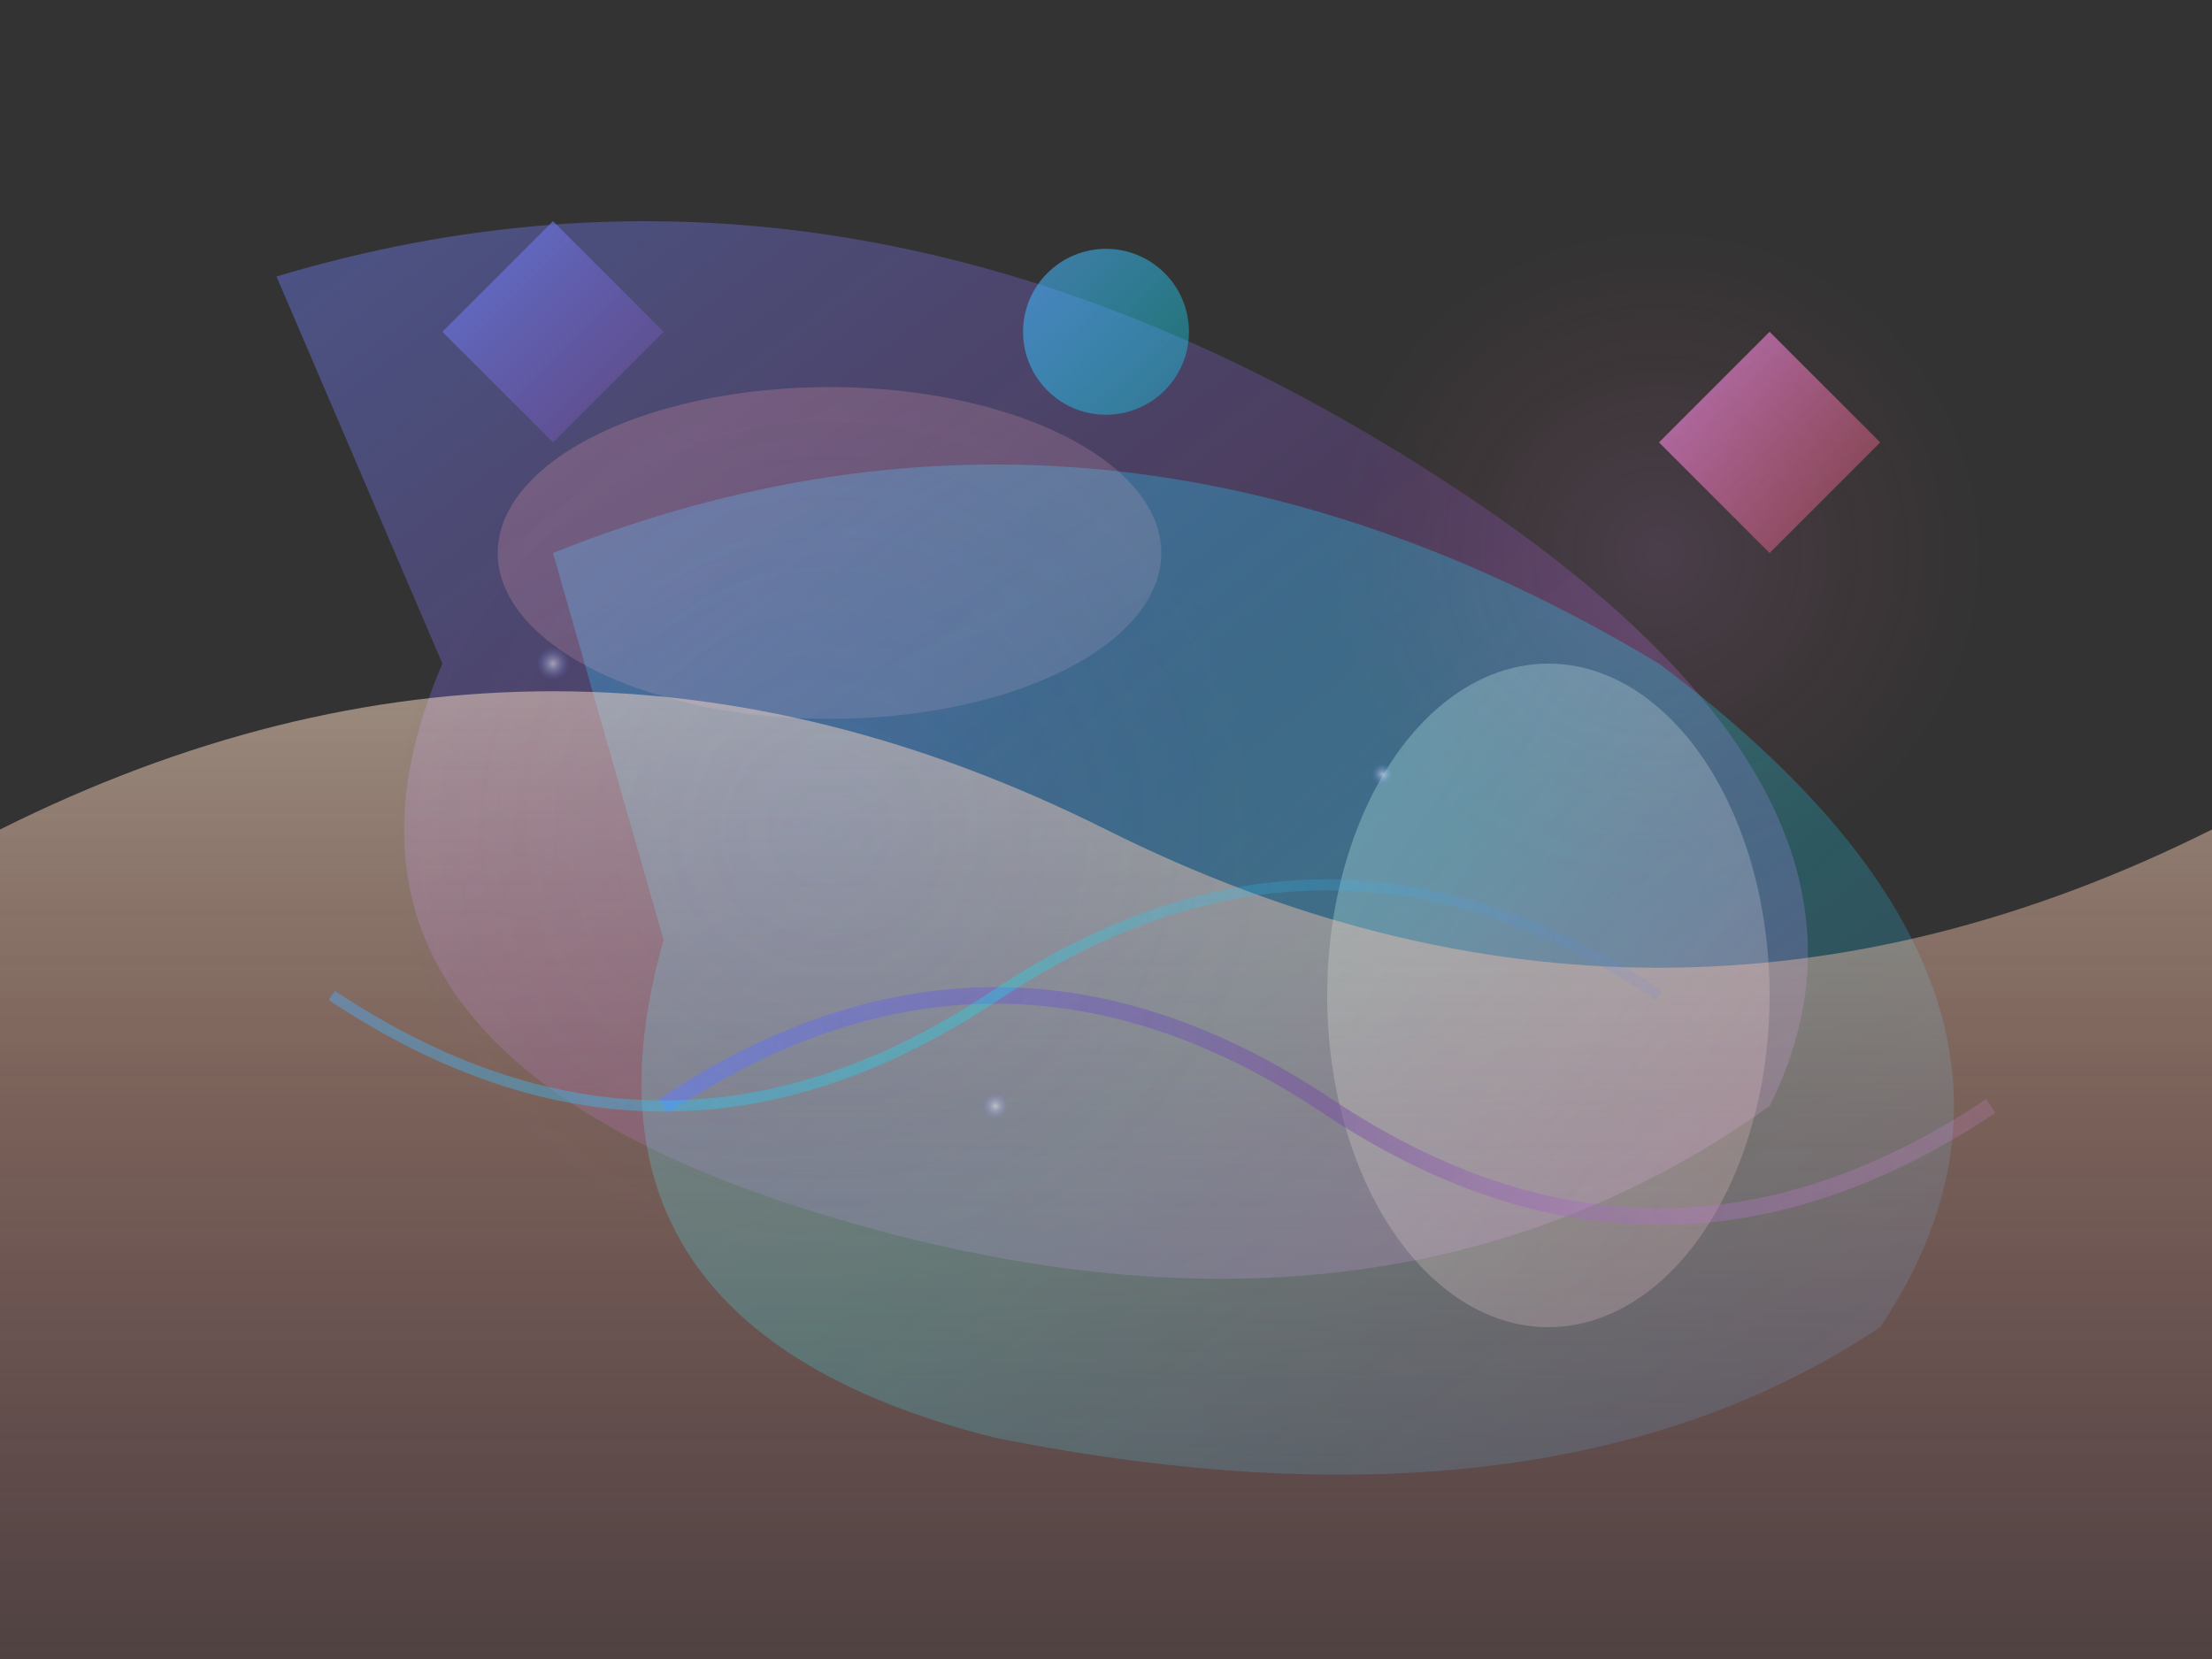 <svg width="400" height="300" viewBox="0 0 400 300" fill="none" xmlns="http://www.w3.org/2000/svg">
    <rect x="0" y="0" width="400" height="300" fill="#333333" stroke="none"/>
    <!-- 抽象艺术背景 -->

    <!-- 大型抽象形状 -->
    <g>
        <!-- 主要抽象形状1 -->
        <path d="M50,50 Q150,20 250,80 Q350,140 320,200 Q250,250 150,220 Q50,190 80,120 Z" fill="url(#abstractGrad1)"
              opacity="0.6">
            <animateTransform attributeName="transform" type="rotate" values="0 200 150; 360 200 150" dur="30s"
                              repeatCount="indefinite"/>
        </path>

        <!-- 主要抽象形状2 -->
        <path d="M100,100 Q200,60 300,120 Q380,180 340,240 Q280,280 180,260 Q100,240 120,170 Z"
              fill="url(#abstractGrad2)" opacity="0.5">
            <animateTransform attributeName="transform" type="rotate" values="0 240 180; -360 240 180" dur="25s"
                              repeatCount="indefinite"/>
        </path>

        <!-- 辅助形状 -->
        <ellipse cx="150" cy="100" rx="60" ry="30" fill="url(#abstractGrad3)" opacity="0.4">
            <animateTransform attributeName="transform" type="rotate" values="0 150 100; 360 150 100" dur="20s"
                              repeatCount="indefinite"/>
            <animate attributeName="rx" values="60;80;60" dur="8s" repeatCount="indefinite"/>
        </ellipse>

        <ellipse cx="280" cy="180" rx="40" ry="60" fill="url(#abstractGrad4)" opacity="0.5">
            <animateTransform attributeName="transform" type="rotate" values="0 280 180; -360 280 180" dur="15s"
                              repeatCount="indefinite"/>
            <animate attributeName="ry" values="60;80;60" dur="6s" repeatCount="indefinite"/>
        </ellipse>
    </g>

    <!-- 流体形状 -->
    <g opacity="0.7">
        <path d="M0,150 Q100,100 200,150 Q300,200 400,150 L400,300 L0,300 Z" fill="url(#fluidGrad1)">
            <animate attributeName="d"
                     values="M0,150 Q100,100 200,150 Q300,200 400,150 L400,300 L0,300 Z;M0,180 Q100,130 200,180 Q300,230 400,180 L400,300 L0,300 Z;M0,150 Q100,100 200,150 Q300,200 400,150 L400,300 L0,300 Z"
                     dur="10s" repeatCount="indefinite"/>
        </path>
    </g>

    <!-- 几何装饰 -->
    <g>
        <!-- 旋转多边形 -->
        <polygon points="80,60 100,40 120,60 100,80" fill="url(#geoAbstractGrad1)" opacity="0.8">
            <animateTransform attributeName="transform" type="rotate" values="0 100 60; 360 100 60" dur="8s"
                              repeatCount="indefinite"/>
            <animateTransform attributeName="transform" type="translate" values="0,0; 20,10; 0,0" dur="12s"
                              repeatCount="indefinite" additive="sum"/>
        </polygon>

        <polygon points="300,80 320,60 340,80 320,100" fill="url(#geoAbstractGrad2)" opacity="0.7">
            <animateTransform attributeName="transform" type="rotate" values="0 320 80; -360 320 80" dur="6s"
                              repeatCount="indefinite"/>
            <animateTransform attributeName="transform" type="translate" values="0,0; -15,15; 0,0" dur="10s"
                              repeatCount="indefinite" additive="sum"/>
        </polygon>

        <!-- 变形圆 -->
        <circle cx="200" cy="60" r="15" fill="url(#geoAbstractGrad3)" opacity="0.6">
            <animate attributeName="r" values="15;25;15" dur="4s" repeatCount="indefinite"/>
            <animateTransform attributeName="transform" type="translate" values="0,0; 0,20; 0,0" dur="8s"
                              repeatCount="indefinite"/>
        </circle>

        <!-- 线条艺术 -->
        <path d="M120,200 Q180,160 240,200 Q300,240 360,200" stroke="url(#lineAbstractGrad1)" stroke-width="3"
              fill="none" opacity="0.8">
            <animate attributeName="stroke-dasharray" values="0,240; 120,240; 240,240" dur="6s"
                     repeatCount="indefinite"/>
        </path>

        <path d="M60,180 Q120,220 180,180 Q240,140 300,180" stroke="url(#lineAbstractGrad2)" stroke-width="2"
              fill="none" opacity="0.6">
            <animate attributeName="stroke-dasharray" values="0,200; 100,200; 200,200" dur="5s"
                     repeatCount="indefinite"/>
        </path>
    </g>

    <!-- 粒子云 -->
    <g opacity="0.5">
        <circle cx="100" cy="120" r="3" fill="url(#particleAbstractGrad)">
            <animateTransform attributeName="transform" type="translate" values="0,0; 50,-20; 100,0" dur="12s"
                              repeatCount="indefinite"/>
            <animate attributeName="opacity" values="0.5;1;0.5" dur="12s" repeatCount="indefinite"/>
        </circle>

        <circle cx="250" cy="140" r="2" fill="url(#particleAbstractGrad)">
            <animateTransform attributeName="transform" type="translate" values="0,0; -30,30; -60,0" dur="10s"
                              repeatCount="indefinite"/>
            <animate attributeName="opacity" values="0.3;0.8;0.3" dur="10s" repeatCount="indefinite"/>
        </circle>

        <circle cx="180" cy="200" r="2.5" fill="url(#particleAbstractGrad)">
            <animateTransform attributeName="transform" type="translate" values="0,0; 40,15; 80,-10" dur="14s"
                              repeatCount="indefinite"/>
            <animate attributeName="opacity" values="0.4;0.9;0.4" dur="14s" repeatCount="indefinite"/>
        </circle>
    </g>

    <!-- 光晕效果 -->
    <g opacity="0.3">
        <circle cx="150" cy="150" r="80" fill="url(#glowGrad1)">
            <animate attributeName="r" values="80;120;80" dur="8s" repeatCount="indefinite"/>
        </circle>

        <circle cx="300" cy="100" r="60" fill="url(#glowGrad2)">
            <animate attributeName="r" values="60;90;60" dur="6s" repeatCount="indefinite"/>
        </circle>
    </g>

    <defs>
        <!-- 抽象形状渐变 -->
        <linearGradient id="abstractGrad1" x1="0%" y1="0%" x2="100%" y2="100%">
            <stop offset="0%" style="stop-color:#667eea;stop-opacity:0.8"/>
            <stop offset="50%" style="stop-color:#764ba2;stop-opacity:0.6"/>
            <stop offset="100%" style="stop-color:#f093fb;stop-opacity:0.4"/>
        </linearGradient>

        <linearGradient id="abstractGrad2" x1="0%" y1="0%" x2="100%" y2="100%">
            <stop offset="0%" style="stop-color:#4facfe;stop-opacity:0.7"/>
            <stop offset="50%" style="stop-color:#00f2fe;stop-opacity:0.5"/>
            <stop offset="100%" style="stop-color:#667eea;stop-opacity:0.3"/>
        </linearGradient>

        <linearGradient id="abstractGrad3" x1="0%" y1="0%" x2="100%" y2="100%">
            <stop offset="0%" style="stop-color:#ff9a9e;stop-opacity:0.6"/>
            <stop offset="100%" style="stop-color:#fecfef;stop-opacity:0.3"/>
        </linearGradient>

        <linearGradient id="abstractGrad4" x1="0%" y1="0%" x2="100%" y2="100%">
            <stop offset="0%" style="stop-color:#a8edea;stop-opacity:0.7"/>
            <stop offset="100%" style="stop-color:#fed6e3;stop-opacity:0.4"/>
        </linearGradient>

        <!-- 流体渐变 -->
        <linearGradient id="fluidGrad1" x1="0%" y1="0%" x2="0%" y2="100%">
            <stop offset="0%" style="stop-color:#ffecd2;stop-opacity:0.8"/>
            <stop offset="50%" style="stop-color:#fcb69f;stop-opacity:0.5"/>
            <stop offset="100%" style="stop-color:#ff9a9e;stop-opacity:0.2"/>
        </linearGradient>

        <!-- 几何装饰渐变 -->
        <linearGradient id="geoAbstractGrad1" x1="0%" y1="0%" x2="100%" y2="100%">
            <stop offset="0%" style="stop-color:#667eea;stop-opacity:1"/>
            <stop offset="100%" style="stop-color:#764ba2;stop-opacity:0.5"/>
        </linearGradient>

        <linearGradient id="geoAbstractGrad2" x1="0%" y1="0%" x2="100%" y2="100%">
            <stop offset="0%" style="stop-color:#f093fb;stop-opacity:1"/>
            <stop offset="100%" style="stop-color:#f5576c;stop-opacity:0.5"/>
        </linearGradient>

        <linearGradient id="geoAbstractGrad3" x1="0%" y1="0%" x2="100%" y2="100%">
            <stop offset="0%" style="stop-color:#4facfe;stop-opacity:1"/>
            <stop offset="100%" style="stop-color:#00f2fe;stop-opacity:0.5"/>
        </linearGradient>

        <!-- 线条渐变 -->
        <linearGradient id="lineAbstractGrad1" x1="0%" y1="0%" x2="100%" y2="0%">
            <stop offset="0%" style="stop-color:#667eea;stop-opacity:0.8"/>
            <stop offset="50%" style="stop-color:#764ba2;stop-opacity:0.6"/>
            <stop offset="100%" style="stop-color:#f093fb;stop-opacity:0.2"/>
        </linearGradient>

        <linearGradient id="lineAbstractGrad2" x1="0%" y1="0%" x2="100%" y2="0%">
            <stop offset="0%" style="stop-color:#4facfe;stop-opacity:0.7"/>
            <stop offset="50%" style="stop-color:#00f2fe;stop-opacity:0.5"/>
            <stop offset="100%" style="stop-color:#667eea;stop-opacity:0.2"/>
        </linearGradient>

        <!-- 粒子渐变 -->
        <radialGradient id="particleAbstractGrad" cx="50%" cy="50%" r="50%">
            <stop offset="0%" style="stop-color:#ffffff;stop-opacity:1"/>
            <stop offset="100%" style="stop-color:#667eea;stop-opacity:0"/>
        </radialGradient>

        <!-- 光晕渐变 -->
        <radialGradient id="glowGrad1" cx="50%" cy="50%" r="50%">
            <stop offset="0%" style="stop-color:#667eea;stop-opacity:0.3"/>
            <stop offset="100%" style="stop-color:#764ba2;stop-opacity:0"/>
        </radialGradient>

        <radialGradient id="glowGrad2" cx="50%" cy="50%" r="50%">
            <stop offset="0%" style="stop-color:#f093fb;stop-opacity:0.4"/>
            <stop offset="100%" style="stop-color:#f5576c;stop-opacity:0"/>
        </radialGradient>
    </defs>
</svg>